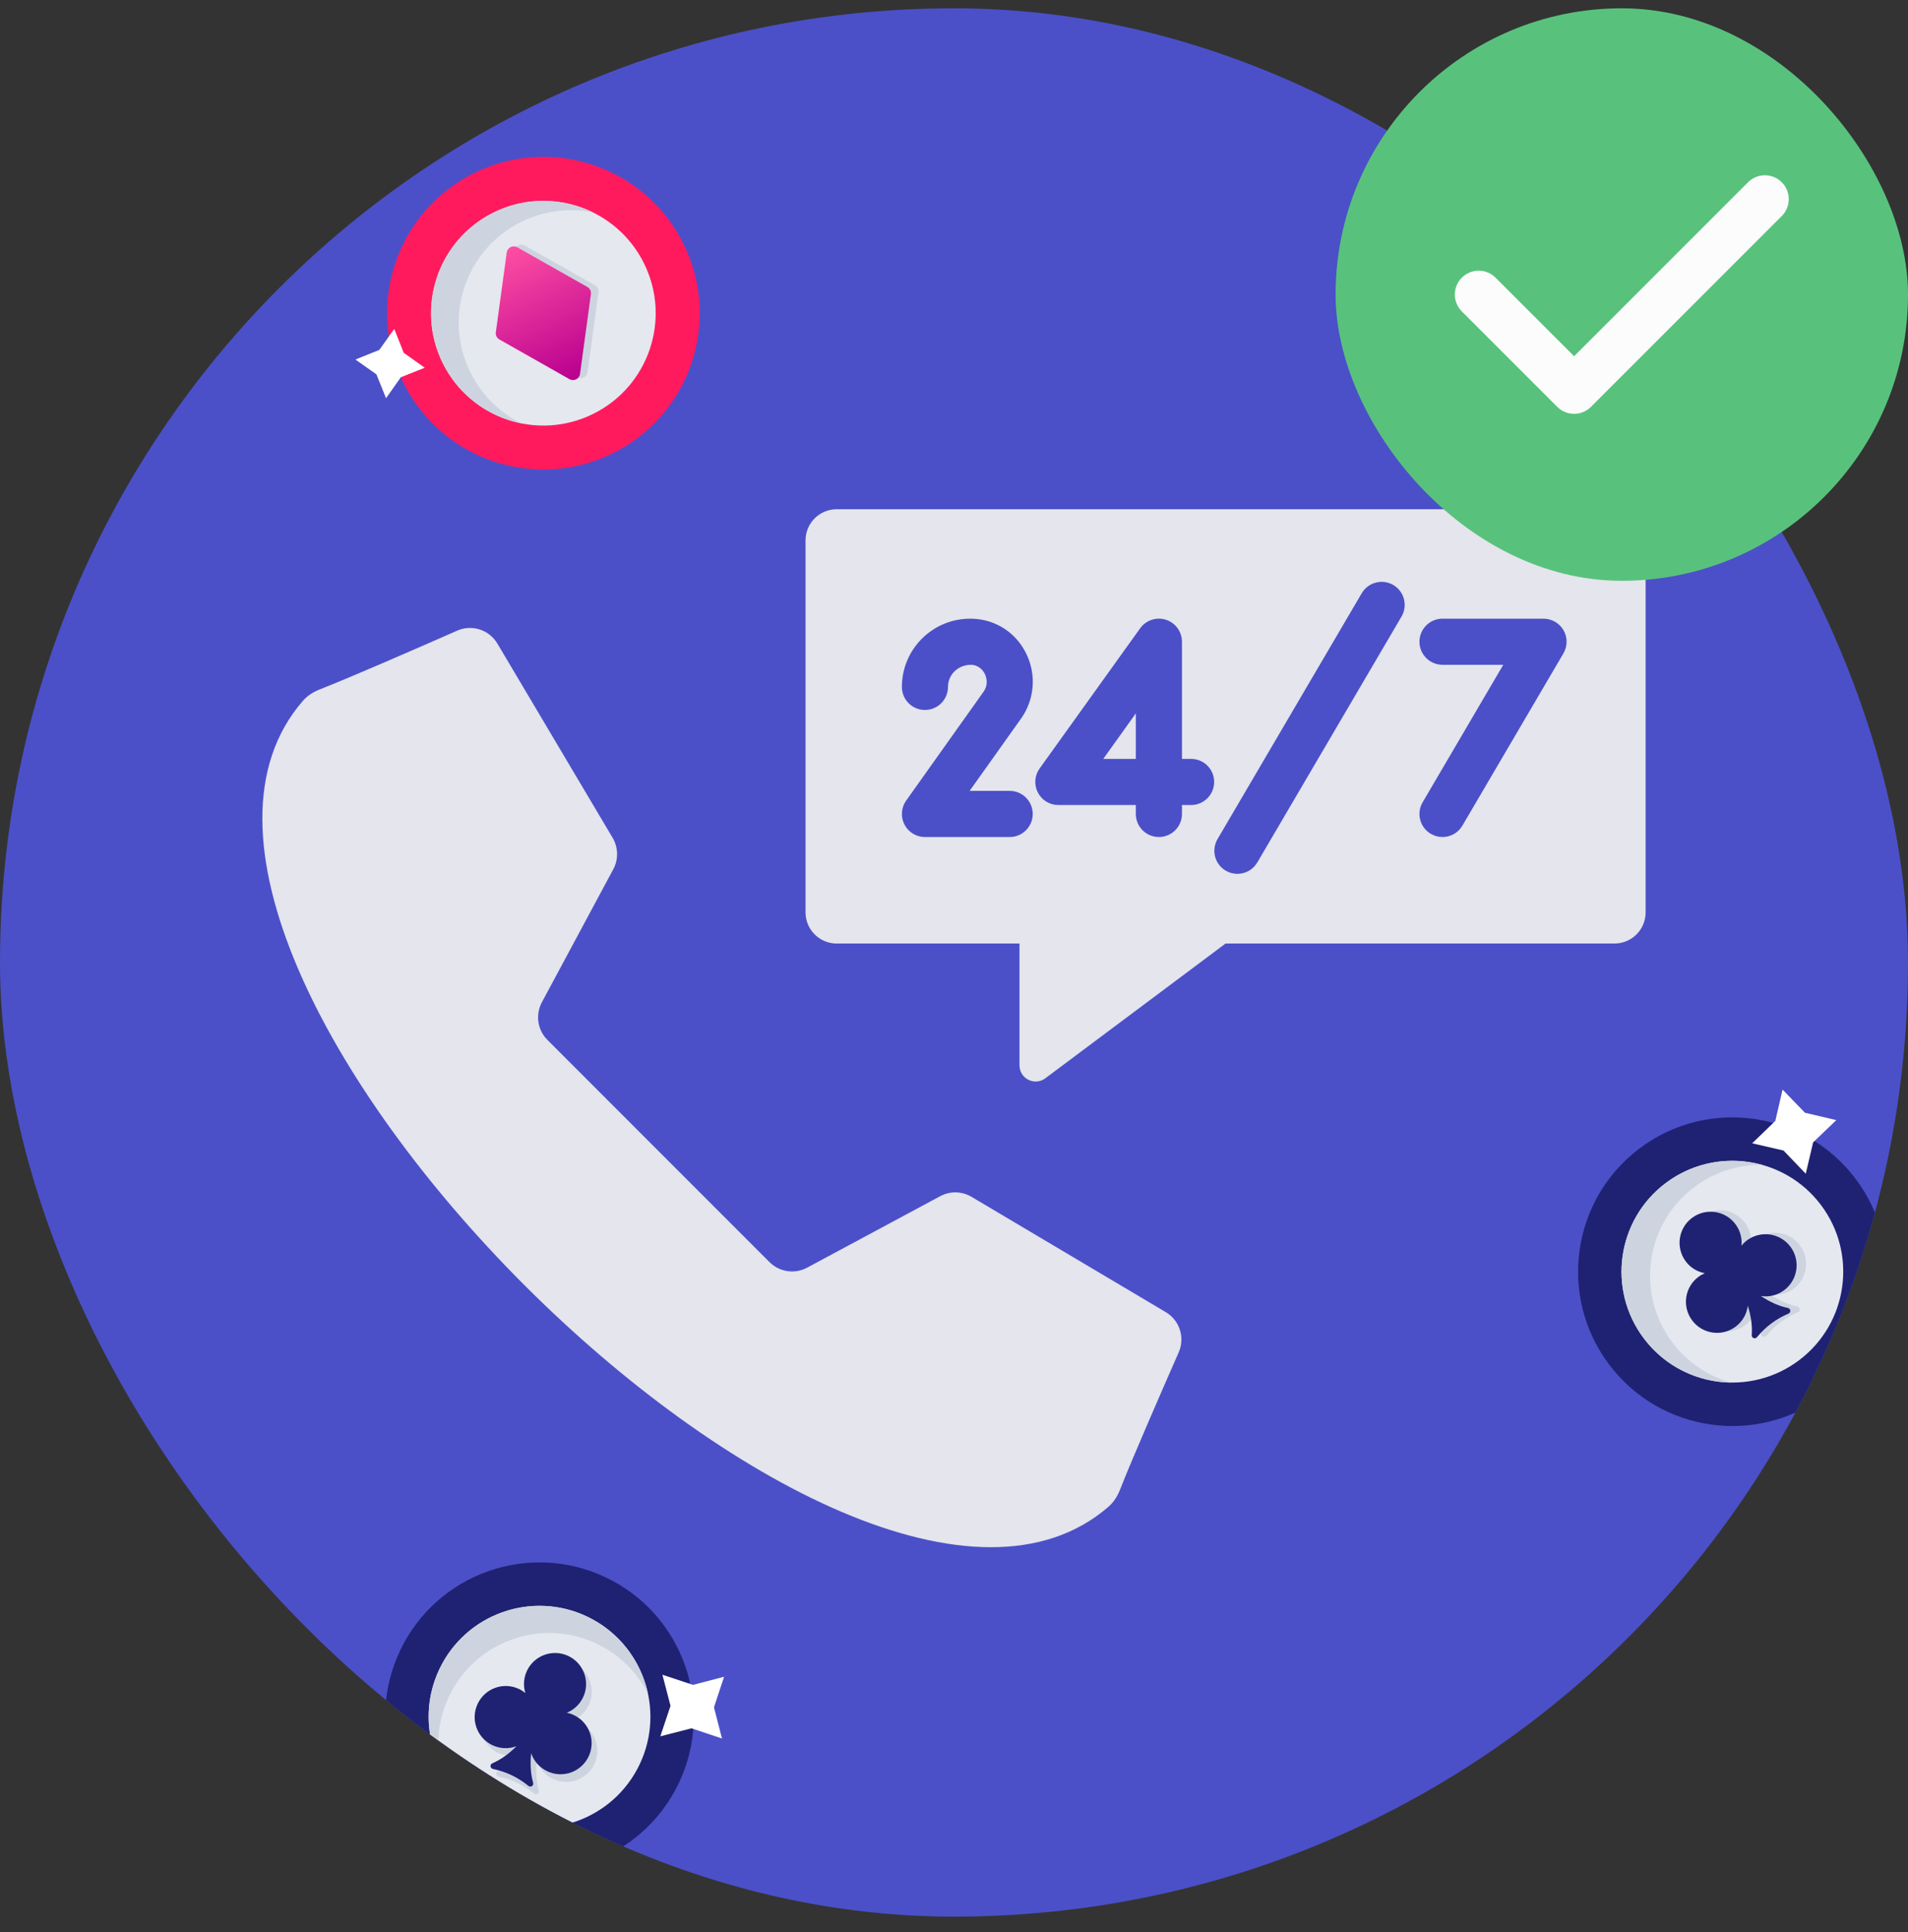 <svg width="80" height="81" viewBox="0 0 80 81" fill="none" xmlns="http://www.w3.org/2000/svg">
<rect x="0" y="0" width="80" height="81" fill="#333333" stroke="none"/>
<rect y="0.348" width="80" height="80" rx="40" fill="#4B50C8"/>
<g clip-path="url(#clip0_1293_6836)">
<path opacity="0.2" d="M65 86.6V89.011C65 91.056 63.405 92.719 61.442 92.719H41.23C40.453 92.719 39.727 92.95 39.111 93.348L25.741 79.422C24.945 78.592 24.789 77.341 25.279 76.348C25.396 76.586 25.55 76.81 25.741 77.01L39.111 90.936C39.747 90.525 40.481 90.307 41.23 90.308H61.442C63.405 90.308 65 88.644 65 86.6Z" fill="#2B478B"/>
<path d="M47.624 31.814V29.906L46.258 31.814H47.624Z" fill="#E4E5ED"/>
<path d="M67.694 21.348H35.081C34.36 21.348 33.775 21.932 33.775 22.653V38.248C33.775 38.969 34.36 39.554 35.081 39.554H42.746V44.66C42.746 45.218 43.383 45.537 43.83 45.203L51.387 39.554H67.694C68.415 39.554 68.999 38.969 68.999 38.248V22.653C68.999 21.932 68.415 21.348 67.694 21.348ZM42.336 35.089H38.781C38.419 35.089 38.088 34.888 37.922 34.565C37.757 34.244 37.784 33.856 37.994 33.562L41.235 29.004C41.469 28.676 41.339 28.348 41.294 28.255C41.241 28.145 41.076 27.886 40.719 27.869H40.717C40.163 27.869 39.748 28.285 39.748 28.796C39.748 29.33 39.316 29.763 38.781 29.763C38.247 29.763 37.815 29.33 37.815 28.796C37.815 27.219 39.098 25.936 40.675 25.936L40.805 25.938C41.772 25.982 42.605 26.531 43.032 27.407C43.461 28.288 43.377 29.329 42.811 30.125L40.655 33.155H42.335C42.868 33.155 43.301 33.588 43.301 34.122C43.301 34.656 42.869 35.089 42.336 35.089ZM49.941 33.748H49.558V34.123C49.558 34.657 49.125 35.089 48.591 35.089C48.057 35.089 47.624 34.657 47.624 34.123V33.748H44.374C44.012 33.748 43.68 33.545 43.515 33.222C43.349 32.899 43.378 32.511 43.589 32.217L47.806 26.338C48.05 25.997 48.488 25.854 48.887 25.981C49.286 26.11 49.558 26.482 49.558 26.901V31.814H49.941C50.475 31.814 50.908 32.246 50.908 32.78C50.908 33.314 50.475 33.748 49.941 33.748ZM58.764 25.847L52.717 36.155C52.537 36.462 52.214 36.633 51.882 36.633C51.716 36.633 51.547 36.59 51.394 36.5C50.933 36.23 50.779 35.638 51.049 35.177L57.096 24.869C57.366 24.409 57.959 24.255 58.419 24.524C58.88 24.795 59.034 25.387 58.764 25.847ZM65.552 27.391L61.316 34.612C61.137 34.919 60.814 35.089 60.482 35.089C60.316 35.089 60.147 35.047 59.993 34.956C59.533 34.687 59.379 34.094 59.649 33.633L63.03 27.869H60.483C59.949 27.869 59.516 27.436 59.516 26.902C59.516 26.368 59.949 25.936 60.483 25.936H64.718C65.064 25.936 65.384 26.121 65.557 26.421C65.73 26.722 65.727 27.092 65.552 27.391Z" fill="#E4E5ED"/>
<path d="M27.608 48.252L32.264 52.909C32.681 53.326 33.322 53.42 33.842 53.142L39.423 50.145C39.836 49.923 40.334 49.934 40.737 50.174L48.879 55.006C49.46 55.351 49.693 56.071 49.422 56.69C48.727 58.273 47.46 61.175 46.957 62.459C46.85 62.73 46.693 62.977 46.475 63.166C41.047 67.87 30.252 62.139 21.987 53.874C13.722 45.609 7.991 34.812 12.695 29.386C12.884 29.166 13.132 29.009 13.402 28.903C14.684 28.401 17.588 27.134 19.171 26.437C19.79 26.165 20.51 26.399 20.855 26.98L25.687 35.123C25.925 35.525 25.936 36.025 25.716 36.437L22.72 42.017C22.442 42.537 22.535 43.178 22.953 43.595L27.608 48.252Z" fill="#E4E5ED"/>
<path d="M25.692 19.003C28.936 17.396 30.263 13.464 28.656 10.221C27.049 6.977 23.117 5.65 19.873 7.257C16.629 8.864 15.303 12.796 16.91 16.04C18.517 19.284 22.449 20.61 25.692 19.003Z" fill="#FF1A5E"/>
<path d="M24.873 17.35C27.204 16.196 28.157 13.37 27.002 11.04C25.848 8.709 23.022 7.756 20.692 8.91C18.361 10.065 17.408 12.89 18.563 15.221C19.717 17.552 22.543 18.505 24.873 17.35Z" fill="#E5E8EF"/>
<path d="M24.857 8.901C23.873 8.707 22.82 8.822 21.853 9.301C19.522 10.456 18.57 13.282 19.725 15.613C20.204 16.58 20.971 17.311 21.87 17.752C20.485 17.476 19.239 16.585 18.564 15.221C17.409 12.89 18.361 10.065 20.692 8.91C22.055 8.234 23.587 8.28 24.857 8.901Z" fill="#CDD4DF"/>
<path d="M25.093 12.257L24.636 15.606C24.606 15.813 24.378 15.926 24.195 15.825L21.254 14.159C21.149 14.1 21.091 13.982 21.107 13.862L21.564 10.513C21.593 10.305 21.821 10.192 22.005 10.295L24.946 11.96C25.051 12.02 25.109 12.137 25.093 12.257Z" fill="#CDD4DF"/>
<path d="M24.776 12.328L24.319 15.677C24.289 15.884 24.061 15.997 23.878 15.896L20.937 14.23C20.832 14.171 20.773 14.053 20.789 13.933L21.247 10.584C21.276 10.376 21.503 10.263 21.687 10.366L24.629 12.031C24.734 12.091 24.792 12.208 24.776 12.328Z" fill="url(#paint0_linear_1293_6836)"/>
<path d="M15.904 14.669L16.53 13.788L16.928 14.79L17.808 15.416L16.807 15.814L16.186 16.695L15.783 15.693L14.902 15.072L15.904 14.669Z" fill="white"/>
<path d="M17.258 0.301C18.298 -1.46 17.714 -3.73 15.953 -4.77C14.192 -5.809 11.922 -5.225 10.883 -3.464C9.843 -1.704 10.427 0.566 12.188 1.606C13.948 2.646 16.219 2.061 17.258 0.301Z" fill="#1F2272"/>
<path d="M16.361 -0.229C17.108 -1.494 16.689 -3.125 15.424 -3.872C14.159 -4.619 12.527 -4.199 11.78 -2.934C11.033 -1.669 11.453 -0.038 12.718 0.709C13.983 1.456 15.614 1.036 16.361 -0.229Z" fill="#E5E8EF"/>
<path d="M13.749 -4.222C13.224 -4.011 12.761 -3.631 12.45 -3.107C11.703 -1.841 12.124 -0.21 13.389 0.537C13.914 0.847 14.502 0.956 15.064 0.888C14.324 1.184 13.459 1.146 12.719 0.709C11.454 -0.038 11.033 -1.669 11.78 -2.934C12.217 -3.674 12.956 -4.125 13.749 -4.222Z" fill="#CDD4DF"/>
<path d="M15.321 -2.79C15.676 -2.581 15.793 -2.124 15.584 -1.769C15.478 -1.589 15.307 -1.469 15.119 -1.424C15.372 -1.375 15.611 -1.365 15.831 -1.408C15.901 -1.42 15.942 -1.339 15.893 -1.288C15.667 -1.056 15.507 -0.787 15.413 -0.477C15.392 -0.41 15.3 -0.406 15.277 -0.474C15.207 -0.688 15.085 -0.892 14.919 -1.089C14.972 -0.902 14.95 -0.695 14.843 -0.514C14.634 -0.16 14.177 -0.042 13.822 -0.252C13.467 -0.461 13.35 -0.919 13.559 -1.272C13.59 -1.325 13.627 -1.372 13.669 -1.415C13.494 -1.377 13.304 -1.403 13.138 -1.502C12.784 -1.71 12.667 -2.167 12.876 -2.522C13.085 -2.876 13.542 -2.993 13.896 -2.784C14.062 -2.686 14.177 -2.533 14.228 -2.362C14.245 -2.419 14.268 -2.474 14.3 -2.527C14.509 -2.882 14.966 -3 15.321 -2.79Z" fill="#CDD4DF"/>
<path d="M15.126 -2.671C15.48 -2.461 15.598 -2.004 15.389 -1.65C15.282 -1.47 15.111 -1.35 14.924 -1.305C15.176 -1.256 15.416 -1.246 15.636 -1.289C15.706 -1.301 15.747 -1.22 15.698 -1.168C15.472 -0.937 15.312 -0.668 15.217 -0.358C15.196 -0.291 15.105 -0.287 15.082 -0.355C15.012 -0.569 14.889 -0.773 14.724 -0.97C14.777 -0.783 14.755 -0.576 14.647 -0.394C14.439 -0.041 13.982 0.077 13.627 -0.133C13.272 -0.342 13.155 -0.799 13.363 -1.153C13.395 -1.206 13.432 -1.253 13.473 -1.295C13.299 -1.257 13.109 -1.284 12.943 -1.383C12.589 -1.591 12.472 -2.048 12.681 -2.403C12.89 -2.756 13.347 -2.874 13.7 -2.665C13.867 -2.567 13.982 -2.414 14.033 -2.243C14.05 -2.299 14.073 -2.354 14.104 -2.408C14.314 -2.763 14.771 -2.88 15.126 -2.671Z" fill="#1F2272"/>
<path d="M19.843 77.811C23.069 79.346 26.929 77.974 28.463 74.747C29.998 71.52 28.626 67.66 25.399 66.126C22.173 64.592 18.313 65.963 16.778 69.19C15.244 72.417 16.616 76.277 19.843 77.811Z" fill="#1F2272"/>
<path d="M20.625 76.166C22.944 77.268 25.717 76.282 26.82 73.964C27.922 71.646 26.936 68.872 24.618 67.77C22.299 66.667 19.526 67.653 18.424 69.971C17.321 72.29 18.307 75.063 20.625 76.166Z" fill="#E5E8EF"/>
<path d="M27.167 70.994C26.717 70.114 25.985 69.367 25.023 68.909C22.704 67.806 19.931 68.793 18.828 71.112C18.371 72.074 18.272 73.115 18.479 74.082C17.848 72.84 17.778 71.329 18.423 69.973C19.526 67.654 22.299 66.667 24.617 67.769C25.974 68.415 26.873 69.63 27.167 70.994Z" fill="#CDD4DF"/>
<path d="M24.918 73.958C24.609 74.608 23.832 74.884 23.182 74.575C22.852 74.418 22.617 74.139 22.509 73.819C22.463 74.267 22.484 74.685 22.593 75.061C22.625 75.181 22.489 75.265 22.393 75.188C21.954 74.831 21.461 74.594 20.907 74.479C20.787 74.453 20.766 74.294 20.88 74.243C21.242 74.088 21.578 73.843 21.896 73.525C21.579 73.646 21.214 73.639 20.881 73.481C20.234 73.173 19.958 72.396 20.267 71.746C20.576 71.096 21.353 70.819 22.001 71.127C22.099 71.174 22.186 71.231 22.266 71.297C22.173 70.999 22.19 70.664 22.335 70.359C22.643 69.712 23.42 69.436 24.07 69.745C24.718 70.053 24.994 70.83 24.686 71.477C24.541 71.782 24.292 72.007 24.002 72.122C24.104 72.143 24.203 72.175 24.301 72.221C24.951 72.531 25.228 73.308 24.918 73.958Z" fill="#CDD4DF"/>
<path d="M24.68 73.635C24.371 74.286 23.594 74.562 22.944 74.253C22.614 74.096 22.378 73.817 22.271 73.497C22.225 73.945 22.246 74.363 22.354 74.739C22.387 74.859 22.251 74.943 22.155 74.866C21.716 74.509 21.223 74.272 20.669 74.157C20.549 74.13 20.528 73.972 20.642 73.921C21.003 73.766 21.339 73.521 21.657 73.202C21.34 73.323 20.976 73.317 20.643 73.159C19.995 72.851 19.719 72.074 20.029 71.423C20.338 70.773 21.115 70.497 21.762 70.805C21.861 70.852 21.948 70.909 22.028 70.975C21.934 70.677 21.952 70.342 22.097 70.037C22.405 69.389 23.182 69.113 23.832 69.422C24.479 69.73 24.756 70.507 24.448 71.155C24.303 71.46 24.054 71.685 23.764 71.8C23.866 71.821 23.965 71.852 24.063 71.899C24.713 72.208 24.989 72.985 24.68 73.635Z" fill="#1F2272"/>
<path d="M29.936 71.573L30.272 72.881L28.994 72.453L27.686 72.789L28.114 71.511L27.774 70.208L29.056 70.632L30.36 70.292L29.936 71.573Z" fill="white"/>
<path d="M76.524 58.483C79.38 56.336 79.955 52.28 77.808 49.424C75.661 46.568 71.606 45.993 68.749 48.139C65.893 50.286 65.318 54.342 67.465 57.198C69.612 60.054 73.667 60.63 76.524 58.483Z" fill="#1F2272"/>
<path d="M75.429 57.026C77.481 55.483 77.894 52.569 76.352 50.517C74.809 48.465 71.895 48.052 69.843 49.594C67.791 51.136 67.378 54.051 68.92 56.103C70.463 58.155 73.377 58.568 75.429 57.026Z" fill="#E5E8EF"/>
<path d="M73.882 48.832C72.893 48.821 71.892 49.124 71.04 49.764C68.988 51.307 68.576 54.221 70.118 56.274C70.758 57.126 71.635 57.696 72.588 57.961C71.194 57.944 69.823 57.305 68.921 56.104C67.378 54.051 67.79 51.137 69.843 49.594C71.043 48.692 72.538 48.459 73.882 48.832Z" fill="#CDD4DF"/>
<path d="M75.464 52.198C75.897 52.774 75.781 53.59 75.206 54.023C74.913 54.243 74.558 54.322 74.224 54.268C74.6 54.517 74.979 54.692 75.363 54.771C75.484 54.798 75.496 54.957 75.383 55.007C74.863 55.23 74.424 55.556 74.065 55.993C73.986 56.088 73.837 56.033 73.844 55.908C73.874 55.516 73.813 55.105 73.678 54.675C73.638 55.012 73.464 55.332 73.169 55.554C72.596 55.984 71.779 55.869 71.347 55.293C70.914 54.718 71.03 53.901 71.603 53.47C71.69 53.405 71.781 53.354 71.877 53.314C71.57 53.258 71.281 53.088 71.078 52.818C70.647 52.245 70.763 51.428 71.338 50.996C71.912 50.565 72.728 50.681 73.159 51.254C73.362 51.524 73.445 51.848 73.413 52.159C73.479 52.078 73.553 52.005 73.64 51.94C74.215 51.507 75.032 51.623 75.464 52.198Z" fill="#CDD4DF"/>
<path d="M75.068 52.26C75.501 52.836 75.385 53.652 74.81 54.085C74.517 54.304 74.162 54.383 73.828 54.33C74.204 54.578 74.583 54.754 74.967 54.832C75.088 54.86 75.1 55.018 74.987 55.068C74.467 55.291 74.028 55.618 73.669 56.055C73.59 56.15 73.441 56.094 73.448 55.97C73.478 55.578 73.417 55.166 73.282 54.737C73.243 55.074 73.068 55.394 72.773 55.615C72.2 56.046 71.383 55.93 70.951 55.355C70.518 54.779 70.634 53.963 71.207 53.532C71.294 53.467 71.385 53.416 71.481 53.375C71.174 53.32 70.885 53.15 70.682 52.88C70.251 52.306 70.367 51.49 70.942 51.057C71.516 50.626 72.332 50.742 72.763 51.316C72.966 51.585 73.049 51.91 73.017 52.22C73.083 52.14 73.157 52.067 73.244 52.001C73.819 51.569 74.636 51.685 75.068 52.26Z" fill="#1F2272"/>
<path d="M75.68 46.648L76.994 46.957L76.022 47.89L75.713 49.204L74.78 48.232L73.467 47.929L74.437 46.99L74.741 45.677L75.68 46.648Z" fill="white"/>
</g>
<g clip-path="url(#clip1_1293_6836)">
<rect x="56" y="0.348" width="24" height="24" rx="12" fill="#58C27D"/>
<path d="M62 12.348L66 16.348L74 8.348" stroke="#FCFCFD" stroke-width="2" stroke-miterlimit="10" stroke-linecap="round" stroke-linejoin="round"/>
</g>
<defs>
<linearGradient id="paint0_linear_1293_6836" x1="21.409" y1="10.358" x2="24.156" y2="15.902" gradientUnits="userSpaceOnUse">
<stop stop-color="#FF4EA3"/>
<stop offset="1" stop-color="#B8008F"/>
</linearGradient>
<clipPath id="clip0_1293_6836">
<rect y="0.348" width="80" height="80" rx="40" fill="white"/>
</clipPath>
<clipPath id="clip1_1293_6836">
<rect x="56" y="0.348" width="24" height="24" rx="12" fill="white"/>
</clipPath>
</defs>
</svg>
